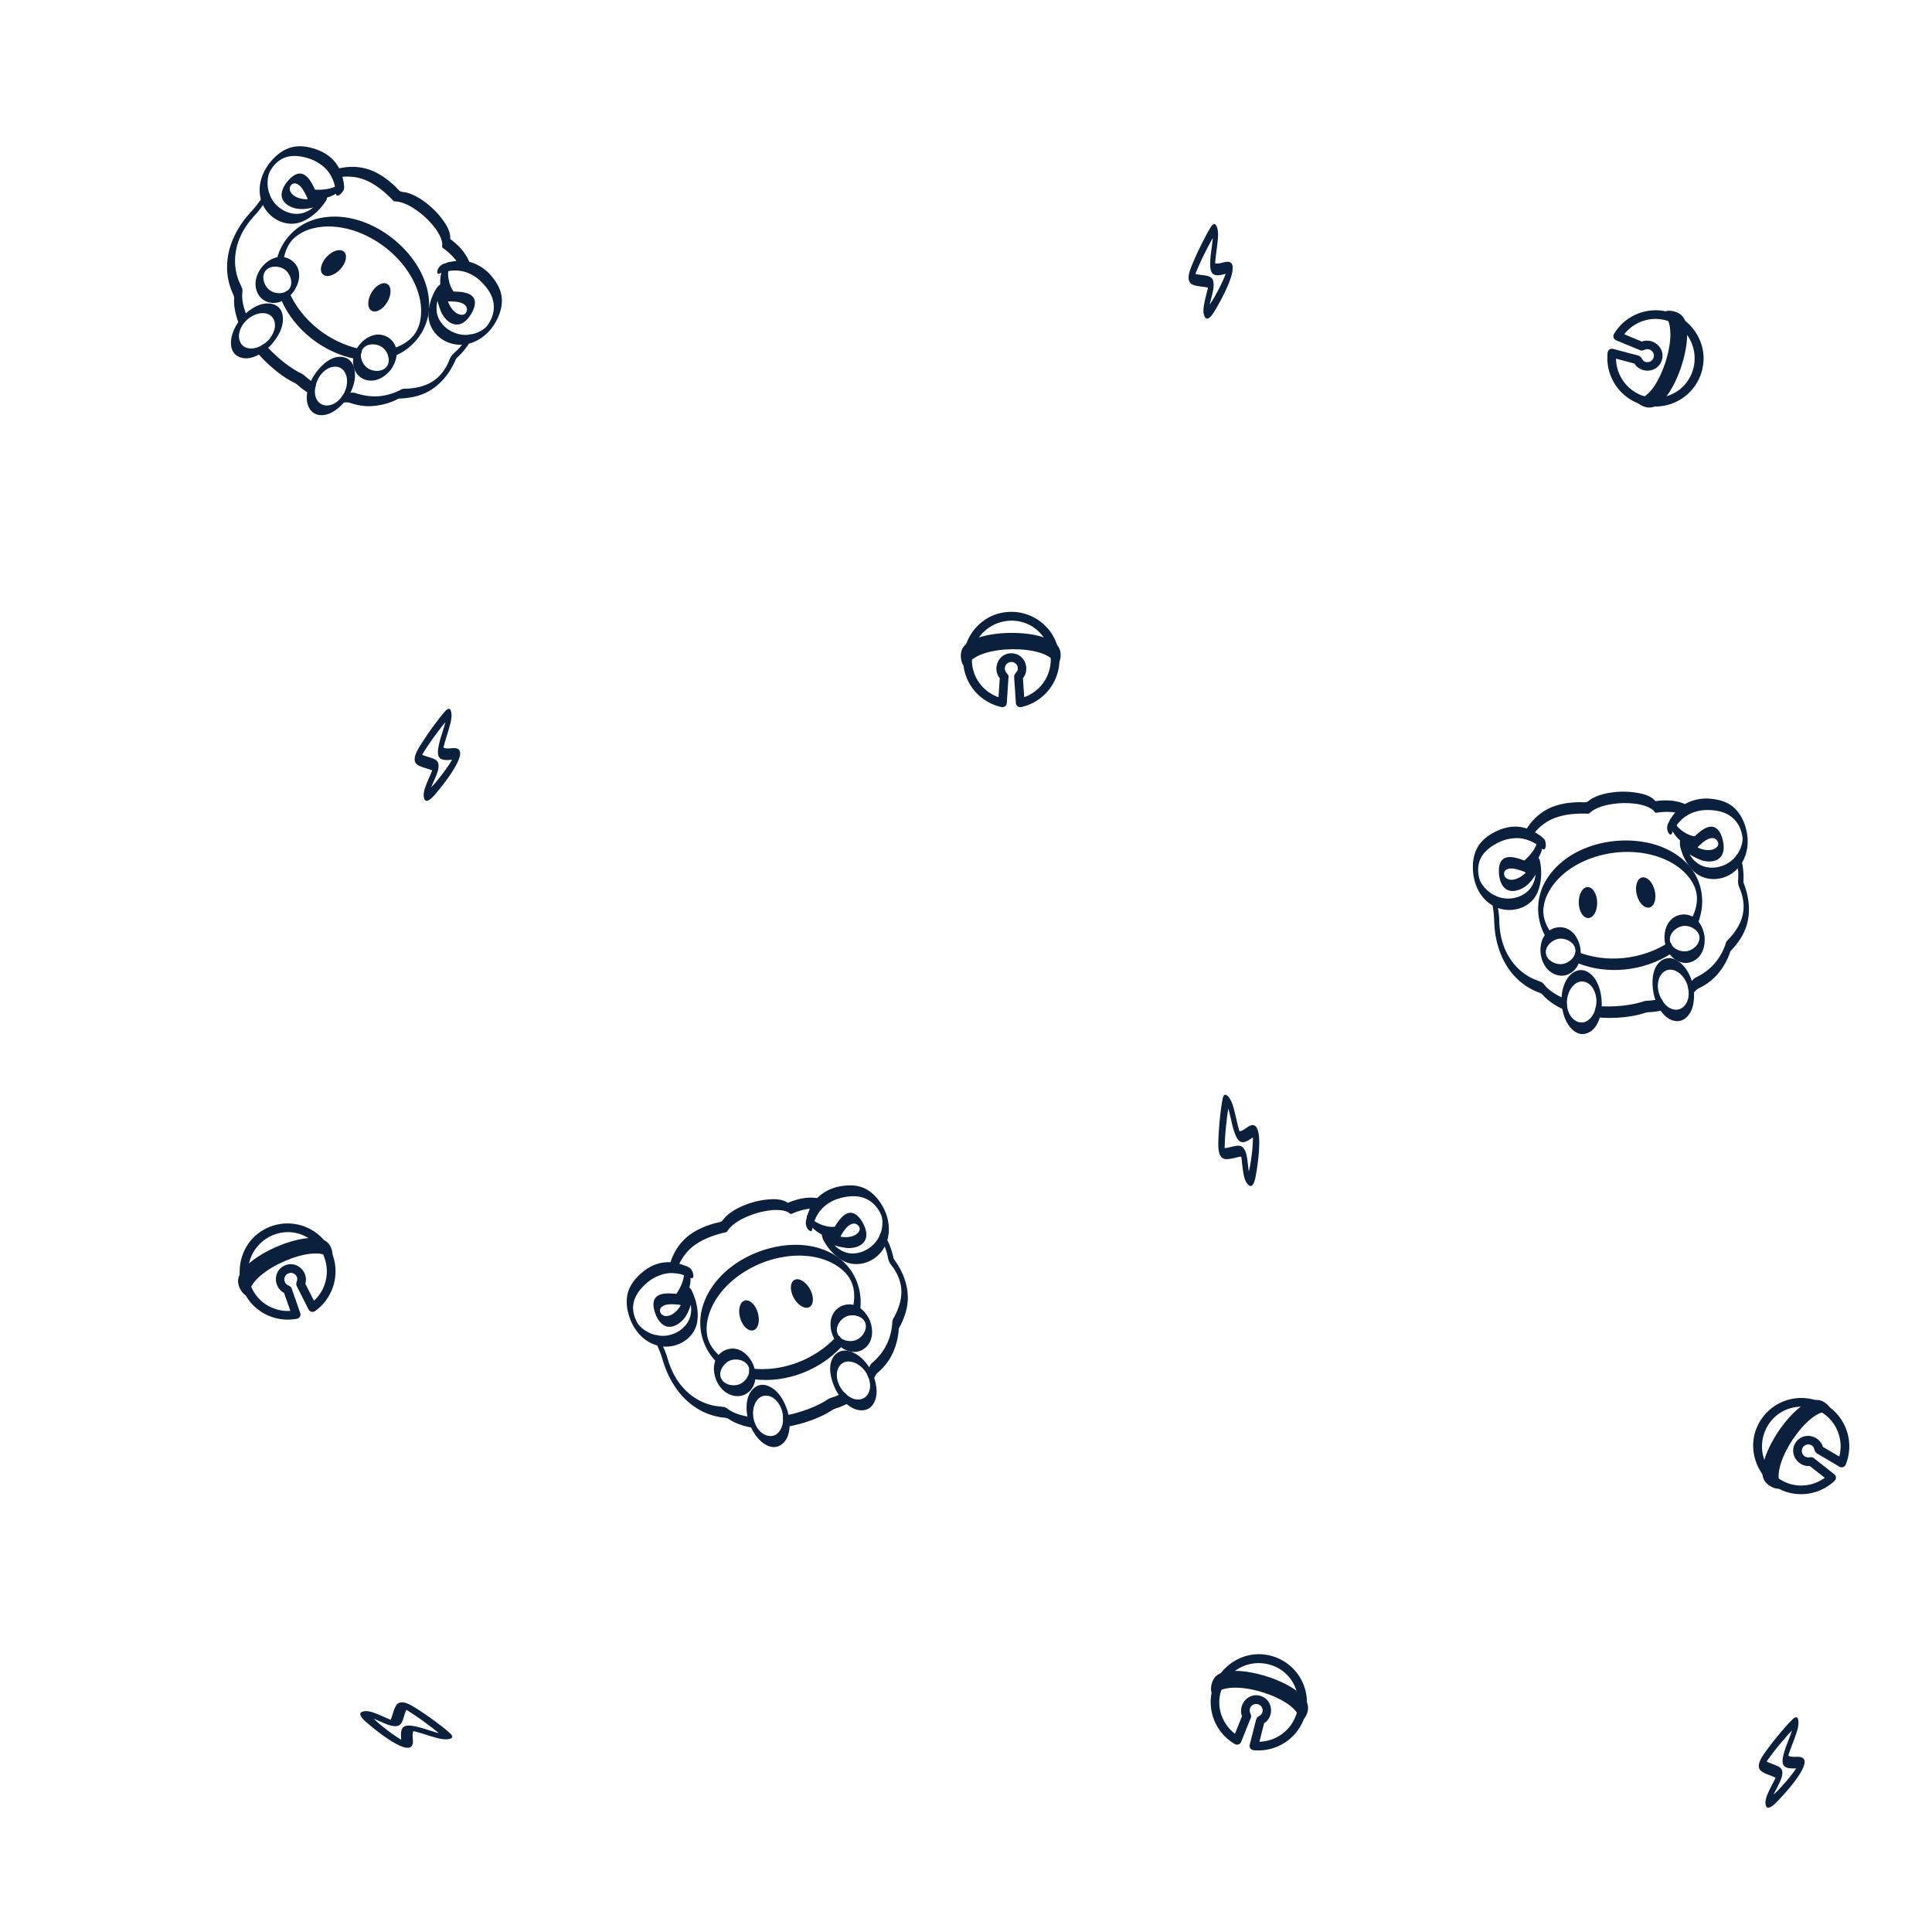 <svg xmlns="http://www.w3.org/2000/svg" viewBox="0 0 2000 2000"><defs><style>.cls-1{fill:#0b203d;}</style></defs><title>merry_dark_blue</title><g id="图层_2" data-name="图层 2"><path class="cls-1" d="M1619.29,1033.63a67.74,67.74,0,0,1-13-7.14,47.29,47.29,0,0,1-5.45-4.61c-1.58-1.55-3.08-4.21-5.08-5.11-3.69-1.66-7.51-2.79-11.1-4.72a58.25,58.25,0,0,1-9.82-6.58c-11.84-9.88-19.08-24-21.57-39.1a96.42,96.42,0,0,1-1.26-14.53c-.07-6-1.59-11.91-1.92-17.93-.11-2-.48-6.3-2.82-7.07s-2.73,3.22-2.66,4.59c.31,5.71,1.55,11.33,1.91,17,.33,5.23.36,10.42,1.05,15.63a95.48,95.48,0,0,0,7.59,27.28c7.27,15.81,19.55,28.58,35.76,35.25,2.53,1,4.59,1.48,6.43,3.57a47.27,47.27,0,0,0,6.1,5.76,69.86,69.86,0,0,0,16,9.37c3.44,1.47,3.29-10.18-.16-11.66Z"/><path class="cls-1" d="M1718.61,1034.15a85.83,85.83,0,0,1-8.84,1.46c-2.87.32-5.83.15-8.56,1.05a93.55,93.55,0,0,1-13.85,3.36,140.67,140.67,0,0,1-33.93,1.39c-3.18-.24-2.46,11.59,1.61,11.89a140.67,140.67,0,0,0,33.93-1.39,93.56,93.56,0,0,0,13.85-3.36c2.74-.91,5.69-.74,8.56-1.05a85.83,85.83,0,0,0,8.84-1.46c3.76-.82,1.88-12.65-1.61-11.89Z"/><path class="cls-1" d="M1797.45,892.27a44.75,44.75,0,0,1,2,15c-.09,3.74-.65,7.07.77,10.68,1,2.49,2,4.93,2.78,7.51,2.41,8.23,2.77,16.56.18,24.8-2.53,8.08-7.48,15.28-13.2,21.44a29,29,0,0,0-2.47,2.63,13.92,13.92,0,0,0-1.42,3.58,60.85,60.85,0,0,1-3.13,7.38,57,57,0,0,1-8,12.06,58.43,58.43,0,0,1-11.84,10.26,63.35,63.35,0,0,1-6.92,3.93,9.78,9.78,0,0,0-3.67,2.69c-1.14,1.31-2.33,2.55-3.56,3.77-1.81,1.8-1.43,5.33-.84,7.56.27,1,2,5.49,3.78,3.72,2.06-2,3.85-4.84,6.47-6.09a65.5,65.5,0,0,0,6.28-3.41,58.91,58.91,0,0,0,11.56-9.32,68.45,68.45,0,0,0,15.45-26.88l-.95,1.69c8.58-8.68,15.69-19,18.37-31.09,3.25-14.64.5-29.69-5.37-43.31l.81,6c.79-9.52.51-19.23-2.43-28.4-.46-1.45-1.64-5-3.78-3.72-1.92,1.16-1.36,5.94-.84,7.56Z"/><path class="cls-1" d="M1583.73,868.77c6-9.7,14.45-17.56,25.15-21.73,10.12-4,21.15-4.91,31.92-4.82,1.38,0,3.08.37,4.34-.24a14.48,14.48,0,0,0,1.92-1.62,31.38,31.38,0,0,1,5.07-3.12,51.75,51.75,0,0,1,12.32-4.06,85.81,85.81,0,0,1,27.27-1.27A51.91,51.91,0,0,1,1705,835c2.81,1.11,6.22,3.09,7.36,4.89.4.62,1.19,1.63,2.09,1.49,10.45-1.58,20.91-1.45,30.69,2.94,3.37,1.51,3.28-10.11-.16-11.66-10.16-4.56-21.28-4.82-32.14-3.17l2.09,1.49c-4-6.29-11.82-8.73-18.76-10a86.18,86.18,0,0,0-28.34-.52,65.46,65.46,0,0,0-13.83,3.45,48.67,48.67,0,0,0-5.6,2.52c-1.9,1-3.49,2.59-5.34,3.58s-5.67.34-7.91.39c-3.08.06-6.16.23-9.23.54a73.75,73.75,0,0,0-16.33,3.42c-12.83,4.38-22.8,13.08-29.86,24.55-1.39,2.26-.8,6,.16,8.26.65,1.56,2.45,3.95,3.87,1.65Z"/><path class="cls-1" d="M1729.37,987.38c3.67-.5,2.1-12.39-1.61-11.89s-2.1,12.39,1.61,11.89Z"/><path class="cls-1" d="M1605.53,965.29c-5.12-7.08-8.29-15.54-7.86-23.55a44.51,44.51,0,0,1,6.25-19.67c8.27-14.34,22.51-24.94,37.55-31.38a110.52,110.52,0,0,1,56.14-8c16.34,2,33.1,8.1,45.23,19.51,5.53,5.2,10.31,11.82,12.48,18.92,2.9,9.53.87,20.2-4,29.42-1.27,2.41-.85,5.83.16,8.26.59,1.42,2.58,4.1,3.87,1.65,9.87-18.77,9-42.22-3.32-59.68-10.57-14.92-27.42-24.07-45-28.07-37.59-8.56-85.37,3.74-106.42,38.25A57.57,57.57,0,0,0,1603,974.2c1.35,1.87,2.94,1.8,3.7-.5a10.86,10.86,0,0,0-1.14-8.41Z"/><path class="cls-1" d="M1727.1,975.79c-27.29,17.64-64.2,21.7-94.4,9.41-3.51-1.43-3.3,10.25.16,11.66,31.22,12.7,69,8.43,97.19-9.78,3-2,.44-13.46-2.94-11.28Z"/><path class="cls-1" d="M1652.65,1035.66c.07,7.82-2.63,16.81-9.65,21.14-6.43,4-13.69.4-17.39-5.48-4.35-6.92-4.57-15.91-1.73-23.45,2.41-6.41,8.32-13.12,15.89-11.62,8.61,1.71,12.62,11.58,12.88,19.41.07,2,.51,6.3,2.82,7.07s2.7-3.23,2.66-4.59c-.38-11.42-3.91-25.69-14.52-31.95-9.25-5.46-18.63,1.21-22.83,9.66-5.73,11.53-5.46,26.11-.9,38,3.31,8.62,11.5,19.19,22.09,16.06,12.7-3.76,16.27-20.34,16.16-31.75,0-1.95-.54-6.31-2.82-7.07S1652.64,1034.31,1652.65,1035.66Z"/><path class="cls-1" d="M1712.36,1030.81c2.71,10.25,9.24,23.32,20.66,25.89,10.63,2.39,17.6-6.91,19.62-16.27,2.69-12.5,0-27-7.42-37.51-5.47-7.72-15.43-14.77-24.76-8.87-11.46,7.25-10.82,25.42-8.1,36.76.36,1.49,1.7,5,3.78,3.72s1.24-5.87.84-7.56c-1.68-7-.85-15.79,5.09-20.67s13.77-1.95,18.59,3.14a27.55,27.55,0,0,1,7.21,22.68c-1.1,6.82-5.89,13.48-13.43,13.11-9.19-.45-15.35-10.33-17.45-18.26-.39-1.48-1.68-5-3.78-3.72S1711.92,1029.15,1712.36,1030.81Z"/><path class="cls-1" d="M1630.83,982.82c.87,7.59-6.51,14.18-13.51,15.13-6.85.92-16-3.44-17-11s6.66-14.2,13.51-15.13,15.86,3.46,17,11c.24,1.53,1.11,5.91,3.42,5.59s2-4.92,1.81-6.3c-1.46-9.35-6.73-19.11-16.54-21.67a19.2,19.2,0,0,0-21.86,10.06c-4.72,9.11-3.67,21.54,2.08,30,5,7.36,14.29,11.72,23,8.38,10.9-4.16,14.54-16,13.31-26.75-.17-1.53-1.15-5.9-3.42-5.59S1630.68,981.42,1630.83,982.82Z"/><path class="cls-1" d="M1759.24,969.6c.87,7.59-6.51,14.18-13.51,15.13-6.85.92-16-3.44-17-11s6.66-14.2,13.51-15.13,15.86,3.46,17,11c.24,1.53,1.11,5.91,3.42,5.59s2-4.92,1.81-6.3c-1.46-9.35-6.73-19.11-16.54-21.67a19.2,19.2,0,0,0-21.86,10.06c-4.72,9.11-3.67,21.54,2.08,30,5,7.36,14.29,11.72,23,8.38,10.9-4.16,14.54-16,13.31-26.75-.17-1.53-1.15-5.9-3.42-5.59S1759.09,968.21,1759.24,969.6Z"/><ellipse class="cls-1" cx="1644.82" cy="931.74" rx="9.54" ry="16.03" transform="matrix(1, -0.02, 0.02, 1, -19.6, 35.48)"/><ellipse class="cls-1" cx="1703.66" cy="923.8" rx="9.54" ry="16.03" transform="translate(-174.17 444.61) rotate(-14.15)"/><path class="cls-1" d="M1598.08,868.18c-7.42-6.58-16.09-11.33-26.08-12.29-8-.77-15.88,1.21-23.08,4.65-7.54,3.61-14.65,8.72-19,16-4.77,8-5.8,17.62-4.93,26.74,1.51,15.88,10.12,30.9,25.67,36.65,15.08,5.57,33.7-.22,40.58-15.27,4.71-10.31,5.08-22.68,2.86-33.69-.27-1.32-2.71-6.21-4.32-3a63.5,63.5,0,0,1-10.87,15.88c-4.3,4.36-12.31,8.86-18.52,5.93a6,6,0,0,1-3.34-5.92c0,1,.25-1.42.05-.54a3,3,0,0,1,.39-1.11,5.08,5.08,0,0,1,2.16-2.09c4.2-2.24,10.16-.46,14.34.92a66.49,66.49,0,0,1,11,4.71c2.21,1.21,2.67-3.48,2.66-4.59,0-2.25-.59-5.85-2.82-7.07a65.84,65.84,0,0,0-11.65-4.94c-5.31-1.68-13-3.58-17.66.57-2.87,2.54-3.68,6.66-3.85,10.31-.25,5.59.72,11.88,3.78,16.67,5,7.88,14.53,6.4,21.57,2.27,7.58-4.44,12.94-13.45,16.83-21.12l-4.32-3c-.65-3.22-.09-.34,0,.45.08.63.14,1.25.22,1.88.18,1.57,0-.8,0,.19,0,.54.06,1.07.08,1.61,0,1,0,1.94,0,2.91,0,.33-.06,1.77,0,.73,0,.68-.09,1.36-.15,2a31.35,31.35,0,0,1-1.36,7.08c-4.05,13.26-18,19.92-31.27,18.23a32.61,32.61,0,0,1-18.28-9.07,31.91,31.91,0,0,1-5.36-6.76,18.52,18.52,0,0,1-2.55-7c-1.23-6-.93-12.74,1.94-18.54,3.37-6.83,9.41-11.52,15.95-15.15a44,44,0,0,1,22.17-5.79c9.79.23,18.68,4.78,25.9,11.18,2,1.75,3.08-.9,3.29-2.62.3-2.36-.09-6.28-2-8Z"/><path class="cls-1" d="M1730.63,862.94c3.64-7.78,8.8-14.6,16.24-19.07a40.21,40.21,0,0,1,19.93-5.31c6.79-.13,14,.86,20.22,3.74a29.13,29.13,0,0,1,14.87,16.54,37.13,37.13,0,0,1,1.33,4.54c.17.71.25,1.15.37,1.82.09.5.16,1,.23,1.51,0,.16.15,1.56.09.74a12.48,12.48,0,0,0,0,1.35,3.88,3.88,0,0,1-.06,1.07,25.25,25.25,0,0,1-.61,3.73,32.81,32.81,0,0,1-9.62,16.35c-10.15,9.26-27.4,11.73-38.21,2.22a32.38,32.38,0,0,1-5.84-6.84,36.92,36.92,0,0,1-3.46-6.59c-.45-1.08-.86-2.17-1.26-3.26s-.18-.54-.09-.26c-.12-.42-.26-.84-.38-1.26-.22-.76-.43-1.53-.6-2.31l-2.23,7.75A88.38,88.38,0,0,0,1760,890c6.85,2.74,17.14,3,21.87-3.76,3.27-4.67,2.8-11.24,1.55-16.49-1-4.28-2.82-9.2-6.38-12-5.47-4.38-12.33-.59-17.06,3.06a65.38,65.38,0,0,0-11.34,11.51c-2.08,2.66.92,13.89,4,9.91-.17.22-.53.63.1-.11s1-1.21,1.54-1.8a73.11,73.11,0,0,1,5.14-5.28c3.54-3.27,8.47-7.66,13.65-7.43,4.33.19,7.4,5.74,4.58,8.9-4.49,5-13.34,3.82-18.79,1.48a93,93,0,0,1-17.46-10.25c-3-2.15-2.38,7-2.23,7.75a54.82,54.82,0,0,0,12.36,24.69c10.95,12.14,29.3,12.79,42.31,3.3,13.25-9.66,17.56-27,14.34-42.42-1.85-8.86-5.68-17.76-12.26-24.15-6.36-6.17-14.53-8.81-23.16-9.84a46.15,46.15,0,0,0-25,3.52c-9.76,4.51-16.69,12.85-21.18,22.46a10.69,10.69,0,0,0,.16,8.26c.55,1.31,2.68,4.19,3.87,1.65Z"/><path class="cls-1" d="M1591.89,868.35c-.72,9.09-7.93,17.3-14.5,23.06-2.81,2.46.19,13.69,2.94,11.28,8.38-7.35,16-17.5,16.89-28.95.19-2.43,0-6.29-2-8s-3.15.79-3.29,2.62Z"/><path class="cls-1" d="M1729,854.7c3.77,11.75,14.69,21.83,27.32,23,3.14.28,2.48-11.53-1.61-11.89-4.28-.38-8.5-2.46-12-4.78s-7.71-5.94-9.05-10.12c-.46-1.45-1.64-5-3.78-3.72-1.92,1.16-1.36,5.94-.84,7.56Z"/><path class="cls-1" d="M255.63,327.17a67.74,67.74,0,0,1-4.31-14.23,47.29,47.29,0,0,1-.66-7.11c0-2.22.75-5.16,0-7.21-1.47-3.77-3.41-7.25-4.63-11.14a58.25,58.25,0,0,1-2.41-11.57c-1.54-15.35,3.17-30.48,12-43a96.42,96.42,0,0,1,9.27-11.25C269,217.29,272,212,276,207.48c1.3-1.48,4.06-4.83,2.94-7s-4.21.39-5.11,1.42c-3.78,4.29-6.83,9.17-10.54,13.47-3.42,4-7,7.69-10.19,11.9A95.48,95.48,0,0,0,239.43,252c-5.87,16.38-6,34.1.85,50.21,1.08,2.52,2.24,4.27,2.09,7.05a47.27,47.27,0,0,0,.32,8.38,69.86,69.86,0,0,0,4.89,17.92c1.43,3.46,9.48-5,8-8.43Z"/><path class="cls-1" d="M326.18,397.07a85.83,85.83,0,0,1-7.34-5.15c-2.27-1.78-4.26-4-6.85-5.24a93.55,93.55,0,0,1-12.24-7.29,140.67,140.67,0,0,1-25.2-22.76c-2.11-2.4-9.87,6.55-7.18,9.62A140.67,140.67,0,0,0,292.57,389a93.56,93.56,0,0,0,12.24,7.29c2.59,1.27,4.58,3.46,6.85,5.24a85.83,85.83,0,0,0,7.34,5.15c3.26,2.05,10.19-7.72,7.18-9.62Z"/><path class="cls-1" d="M481.81,351A44.75,44.75,0,0,1,472.73,363c-2.68,2.6-5.41,4.59-6.93,8.16-1,2.46-2,4.94-3.27,7.31-4,7.56-9.62,13.76-17.23,17.84s-16,5.68-24.44,6.06a29,29,0,0,0-3.61.14,13.92,13.92,0,0,0-3.52,1.57,60.85,60.85,0,0,1-7.4,3.08,57,57,0,0,1-14.16,3,58.43,58.43,0,0,1-15.64-1,63.35,63.35,0,0,1-7.69-2,9.78,9.78,0,0,0-4.51-.65c-1.73.14-3.45.19-5.18.2-2.55,0-4.75,2.8-5.89,4.81-.52.92-2.42,5.32.1,5.3,2.91,0,6.14-.76,8.89.18a65.5,65.5,0,0,0,6.87,2,58.91,58.91,0,0,0,14.78,1.44,68.45,68.45,0,0,0,29.85-8.38l-1.86.54c12.2-.19,24.52-2.6,34.88-9.34,12.58-8.18,21.15-20.85,26.49-34.68l-3.62,4.85c7.24-6.25,13.83-13.38,18.15-22,.68-1.36,2.34-4.73-.1-5.3-2.18-.52-5.13,3.29-5.89,4.81Z"/><path class="cls-1" d="M345.65,184.56c11.06-2.75,22.61-2.42,33.17,2.09,10,4.26,18.53,11.3,26.17,18.9,1,1,1.94,2.42,3.27,2.87a14.48,14.48,0,0,0,2.51.18,31.38,31.38,0,0,1,5.8,1.32,51.75,51.75,0,0,1,11.64,5.73,85.81,85.81,0,0,1,20.37,18.18,51.91,51.91,0,0,1,7.3,11.48c1.23,2.76,2.28,6.56,1.84,8.64-.15.72-.29,2,.44,2.52,8.57,6.18,15.95,13.6,19.86,23.58,1.35,3.44,9.42-4.93,8-8.43-4.06-10.37-11.82-18.34-20.73-24.77l.44,2.52c1.54-7.29-2.33-14.51-6.36-20.31a86.18,86.18,0,0,0-19.88-20.21,65.46,65.46,0,0,0-12.29-7.22,48.67,48.67,0,0,0-5.76-2.12c-2.06-.61-4.3-.59-6.32-1.18s-4.29-3.72-5.92-5.26c-2.24-2.11-4.56-4.15-7-6.07a73.75,73.75,0,0,0-14.06-9c-12.23-5.85-25.43-6.62-38.51-3.37-2.58.64-4.74,3.69-5.67,6-.63,1.57-1,4.54,1.61,3.89Z"/><path class="cls-1" d="M366.61,371.22c3,2.21,10.17-7.38,7.18-9.62s-10.17,7.38-7.18,9.62Z"/><path class="cls-1" d="M293.64,268.74c1.3-8.64,5-16.89,10.88-22.32a44.51,44.51,0,0,1,18.24-9.67c15.94-4.45,33.54-2,48.78,3.88a110.52,110.52,0,0,1,45.72,33.56c10.29,12.84,18,29,18.64,45.6.31,7.58-.91,15.66-4.33,22.24-4.6,8.83-13.52,15-23.44,18.22-2.59.83-4.69,3.57-5.67,6-.57,1.42-1,4.73,1.61,3.89,20.19-6.49,36-23.82,39.41-44.95,2.9-18-2.73-36.38-12.48-51.54-20.85-32.43-63.57-57.1-102.77-47.19a57.57,57.57,0,0,0-42.65,46.82c-.34,2.28.84,3.35,3,2.23a10.86,10.86,0,0,0,5.08-6.8Z"/><path class="cls-1" d="M373.1,361.35c-31.84-6.51-61-29.45-74-59.38-1.5-3.47-9.53,5-8,8.43,13.4,30.93,43.37,54.33,76.24,61.05,3.52.72,9.74-9.31,5.8-10.11Z"/><path class="cls-1" d="M278,352c-5.42,5.63-13.65,10.16-21.69,8.34-7.37-1.67-10.06-9.3-8.58-16.08,1.74-8,7.88-14.56,15.18-18,6.21-2.89,15.13-3.54,19.48,2.83,5,7.25.91,17.1-4.39,22.88-1.32,1.44-4,4.86-2.94,7s4.19-.41,5.11-1.42c7.73-8.43,15.19-21.08,12-33-2.78-10.37-14.15-12.18-23.07-9.08C257,319.74,247,330.34,241.9,342c-3.67,8.48-5.22,21.75,4.53,26.93,11.7,6.21,25.86-3.13,33.77-11.35,1.35-1.4,4-4.89,2.94-7S279,351,278,352Z"/><path class="cls-1" d="M324.05,390.32c-5.23,9.22-9.73,23.12-3.37,33,5.92,9.15,17.41,7.39,25.4,2.11,10.67-7,18.92-19.3,21-32,1.5-9.34-.68-21.35-11.47-23.67-13.25-2.85-25.52,10.58-31.52,20.58-.79,1.32-2.27,4.74.1,5.3s5-3.32,5.89-4.81c3.71-6.18,10.45-11.87,18.1-11.2s11.2,8.25,11.08,15.26a27.55,27.55,0,0,1-10.73,21.24c-5.56,4.1-13.64,5.5-18.77,0-6.25-6.75-3.73-18.13.32-25.26.76-1.33,2.29-4.74-.1-5.3S324.9,388.82,324.05,390.32Z"/><path class="cls-1" d="M299.44,299c-4.69,6-14.58,5.57-20.24,1.34s-9-13.67-4.46-19.78,14.7-5.48,20.24-1.34,8.9,13.57,4.46,19.78c-.9,1.26-3.34,5-1.47,6.39s4.89-2.09,5.7-3.23c5.5-7.7,8.57-18.36,3.36-27.05A19.2,19.2,0,0,0,284.38,267c-9.75,3.2-17.7,12.81-19.49,22.86-1.56,8.77,2,18.37,10.56,22.1,10.7,4.66,21.59-1.25,28.23-9.78.95-1.22,3.31-5,1.47-6.39S300.31,297.87,299.44,299Z"/><path class="cls-1" d="M400.39,379.43c-4.69,6-14.58,5.57-20.24,1.34s-9-13.67-4.46-19.78,14.7-5.48,20.24-1.34,8.9,13.57,4.46,19.78c-.9,1.26-3.34,5-1.47,6.39s4.89-2.09,5.7-3.23c5.5-7.7,8.57-18.36,3.36-27.05a19.2,19.2,0,0,0-22.65-8.12c-9.75,3.2-17.7,12.81-19.49,22.86-1.56,8.77,2,18.37,10.56,22.1,10.7,4.66,21.59-1.25,28.23-9.78.95-1.22,3.31-5,1.47-6.39S401.25,378.33,400.39,379.43Z"/><ellipse class="cls-1" cx="345.19" cy="272.29" rx="16.03" ry="9.54" transform="translate(-89.61 337.48) rotate(-46.79)"/><ellipse class="cls-1" cx="392.76" cy="307.81" rx="16.03" ry="9.54" transform="translate(-71.1 491.77) rotate(-59.72)"/><path class="cls-1" d="M356.32,194.18c-.69-9.89-3.55-19.36-10-27-5.18-6.16-12.19-10.26-19.74-12.84-7.91-2.7-16.56-4-24.76-1.87-9,2.38-16.47,8.52-22.24,15.64-10,12.4-14.41,29.15-7.33,44.14,6.87,14.53,24.22,23.43,39.67,17.5,10.58-4.06,19.5-12.64,25.63-22.05.73-1.13,2.41-6.33-1-5.19a63.5,63.5,0,0,1-18.88,3.73c-6.12.1-15-2.29-17.38-8.73a6,6,0,0,1,1.76-6.56c-.71.69,1.17-.84.41-.35a3,3,0,0,1,1.06-.52,5.08,5.08,0,0,1,3,0c4.57,1.35,7.58,6.78,9.59,10.7a66.49,66.49,0,0,1,4.52,11c.73,2.41,4.34-.62,5.11-1.42,1.56-1.62,3.68-4.59,2.94-7a65.84,65.84,0,0,0-4.86-11.68c-2.62-4.91-6.75-11.63-13-12-3.83-.2-7.29,2.18-10,4.67-4.09,3.81-7.8,9-9,14.54-1.92,9.14,5.89,14.75,13.81,16.73,8.52,2.13,18.66-.55,26.8-3.29l-1-5.19c1.79-2.76.17-.31-.31.33s-.78,1-1.16,1.49c-1,1.25.56-.57-.12.15-.37.39-.71.81-1.07,1.21-.65.72-1.33,1.41-2,2.1-.24.24-1.28,1.22-.51.52q-.75.69-1.53,1.35a31.35,31.35,0,0,1-5.93,4.1c-12.18,6.63-26.77,1.65-35.09-8.88a32.61,32.61,0,0,1-6.7-19.28,31.91,31.91,0,0,1,.91-8.57,18.52,18.52,0,0,1,3.07-6.78c3.29-5.11,8.26-9.75,14.36-11.89,7.19-2.52,14.78-1.64,22,.35a44,44,0,0,1,19.88,11.38c6.83,7,10,16.49,10.66,26.12.18,2.62,2.83,1.51,4.18.44,1.86-1.48,4.33-4.55,4.15-7.14Z"/><path class="cls-1" d="M454.63,283.24c8-3,16.51-4.26,25-2.25a40.21,40.21,0,0,1,18,10.16c4.94,4.65,9.42,10.44,11.82,16.83a29.13,29.13,0,0,1-1,22.22,37.13,37.13,0,0,1-2.23,4.17c-.38.63-.63,1-1,1.56s-.59.83-.89,1.24c-.09.13-1,1.22-.45.59s-.78.81-.94,1c-.59.59.1,0-.79.72a25.25,25.25,0,0,1-3,2.24,32.81,32.81,0,0,1-18.31,4.94c-13.74-.49-27.78-10.81-28.83-25.17a32.38,32.38,0,0,1,.62-9,36.92,36.92,0,0,1,2.14-7.13c.43-1.08.9-2.15,1.39-3.21s.25-.51.12-.25c.21-.39.4-.78.61-1.17.38-.7.76-1.4,1.19-2.07l-7,4a88.38,88.38,0,0,0,5.69,20.48c3,6.75,10.15,14.13,18.25,12.62,5.6-1,9.87-6.06,12.66-10.69,2.27-3.77,4.43-8.54,3.88-13.06-.84-7-8.39-9.06-14.32-9.76a65.38,65.38,0,0,0-16.16.28c-3.35.44-9.07,10.56-4.06,9.9-.28,0-.82.08.15,0,.79-.07,1.57-.15,2.36-.21a73.11,73.11,0,0,1,7.37-.17c4.81.14,11.41.46,14.95,4.25,3,3.17,1.27,9.28-3,9.56-6.74.46-12.2-6.61-14.45-12.1A93,93,0,0,1,459,294.2c-.62-3.62-6.62,3.35-7,4a54.82,54.82,0,0,0-8.46,26.28c-.68,16.33,12,29.64,27.9,32,16.23,2.38,31.43-7,39.94-20.25,4.88-7.62,8.38-16.66,8.15-25.82-.22-8.86-4.21-16.46-9.65-23.24a46.15,46.15,0,0,0-20.29-15c-10.13-3.61-20.91-2.51-30.85,1.2a10.69,10.69,0,0,0-5.67,6c-.53,1.32-1,4.87,1.61,3.89Z"/><path class="cls-1" d="M351.78,190c-6.88,6-17.78,6.8-26.5,6.32-3.73-.21-9.45,9.91-5.8,10.11,11.13.62,23.66-1.31,32.33-8.85,1.84-1.6,4.42-4.48,4.15-7.14s-2.8-1.64-4.18-.44Z"/><path class="cls-1" d="M459.25,276.24c-5.53,11-4.79,25.87,3.44,35.52,2,2.4,9.84-6.5,7.18-9.62-2.79-3.27-4.35-7.7-5.25-11.85s-1.35-9.64.62-13.57c.68-1.36,2.34-4.73-.1-5.3-2.18-.51-5.13,3.29-5.89,4.81Z"/><path class="cls-1" d="M776.74,1466.83a67.74,67.74,0,0,1-14.44-3.56,47.29,47.29,0,0,1-6.45-3.06c-1.93-1.09-4.06-3.28-6.22-3.64-4-.66-8-.77-11.94-1.71a58.25,58.25,0,0,1-11.18-3.84c-14-6.51-24.59-18.28-30.88-32.26a96.42,96.42,0,0,1-4.94-13.72c-1.61-5.79-4.59-11.11-6.45-16.84-.61-1.87-2.08-6-4.53-6.11s-1.81,3.82-1.39,5.12c1.76,5.44,4.4,10.55,6.2,15.94,1.66,5,3,10,5,14.83a95.48,95.48,0,0,0,14.34,24.42c11.08,13.41,26.23,22.6,43.61,24.9,2.71.36,4.81.26,7.13,1.8a47.27,47.27,0,0,0,7.37,4,69.86,69.86,0,0,0,17.91,4.95c3.7.54.57-10.68-3.14-11.22Z"/><path class="cls-1" d="M872.87,1441.85a85.83,85.83,0,0,1-8.17,3.68c-2.69,1-5.6,1.64-8,3.22a93.55,93.55,0,0,1-12.52,6.8,140.67,140.67,0,0,1-32.44,10c-3.14.59.59,11.83,4.6,11.08a140.67,140.67,0,0,0,32.44-10,93.56,93.56,0,0,0,12.52-6.8c2.41-1.58,5.31-2.18,8-3.22a85.83,85.83,0,0,0,8.17-3.68c3.43-1.76-1.43-12.71-4.6-11.08Z"/><path class="cls-1" d="M912.68,1284.5a44.75,44.75,0,0,1,5.75,14c.87,3.64,1.18,7,3.48,10.12,1.58,2.16,3.23,4.25,4.61,6.54,4.44,7.34,6.92,15.3,6.54,23.92-.38,8.46-3.31,16.69-7.26,24.11a29,29,0,0,0-1.72,3.17,13.92,13.92,0,0,0-.45,3.83,60.85,60.85,0,0,1-1.13,7.93,57,57,0,0,1-4.64,13.71,58.43,58.43,0,0,1-8.81,13,63.35,63.35,0,0,1-5.68,5.58,9.78,9.78,0,0,0-2.86,3.54c-.76,1.55-1.6,3.06-2.48,4.56-1.29,2.2,0,5.51,1.13,7.52.52.92,3.34,4.79,4.61,2.62,1.47-2.51,2.48-5.67,4.69-7.55a65.5,65.5,0,0,0,5.19-4.91,58.91,58.91,0,0,0,8.78-12,68.45,68.45,0,0,0,8-29.95l-.48,1.87c6.06-10.59,10.28-22.41,9.78-34.76-.61-15-7.13-28.83-16.3-40.48l2.32,5.59c-1.68-9.41-4.44-18.72-9.64-26.83-.82-1.28-2.87-4.42-4.61-2.62-1.56,1.61.21,6.09,1.13,7.52Z"/><path class="cls-1" d="M700.08,1316.62c3.28-10.91,9.46-20.68,18.73-27.46,8.77-6.41,19.18-10.17,29.61-12.85,1.33-.34,3.07-.43,4.14-1.34a14.48,14.48,0,0,0,1.44-2.06,31.38,31.38,0,0,1,4.1-4.32A51.75,51.75,0,0,1,769,1261.5a85.81,85.81,0,0,1,26-8.23,51.91,51.91,0,0,1,13.59-.42c3,.35,6.81,1.39,8.37,2.83.54.5,1.56,1.27,2.4.91,9.69-4.21,19.84-6.77,30.42-5,3.64.6.57-10.62-3.14-11.22-11-1.8-21.8.8-31.88,5.18l2.4.91c-5.48-5-13.67-5.41-20.71-4.9a86.18,86.18,0,0,0-27.53,6.77,65.46,65.46,0,0,0-12.48,6.89,48.67,48.67,0,0,0-4.76,3.88c-1.57,1.46-2.71,3.4-4.24,4.83s-5.39,1.79-7.54,2.4c-3,.85-5.9,1.8-8.78,2.89a73.75,73.75,0,0,0-14.91,7.5c-11.27,7.53-18.68,18.49-22.56,31.39-.77,2.54.76,6,2.27,7.94,1,1.34,3.38,3.19,4.16.6Z"/><path class="cls-1" d="M871.28,1393.89c3.42-1.42-1.15-12.52-4.6-11.08s1.15,12.52,4.6,11.08Z"/><path class="cls-1" d="M745.91,1404.31c-6.77-5.53-12-12.89-13.64-20.74a44.51,44.51,0,0,1,1-20.62c4.32-16,15.36-29.88,28.24-40a110.52,110.52,0,0,1,52.2-22.18c16.29-2.3,34.07-.67,48.72,7.25,6.68,3.61,13,8.78,16.91,15.08,5.25,8.46,6,19.3,3.7,29.46-.61,2.65.68,5.85,2.27,7.94.93,1.22,3.55,3.3,4.16.6,4.72-20.68-2.09-43.13-18.53-56.83-14-11.71-32.68-16.22-50.69-15.58-38.53,1.38-81.55,25.52-93,64.27a57.57,57.57,0,0,0,18.49,60.58c1.79,1.46,3.31,1,3.45-1.43a10.86,10.86,0,0,0-3.26-7.84Z"/><path class="cls-1" d="M866.11,1383.27c-21.86,24.05-56.48,37.44-88.83,33.31-3.76-.48-.56,10.75,3.14,11.22,33.44,4.27,68.85-9.55,91.42-34.39,2.42-2.66-3-13.13-5.74-10.15Z"/><path class="cls-1" d="M809.51,1460.24c2.08,7.54,1.77,16.92-3.9,22.91-5.2,5.48-13.13,3.9-18.21-.83-6-5.57-8.5-14.21-7.69-22.22.68-6.81,4.68-14.82,12.38-15.31,8.76-.56,15.17,7.95,17.43,15.46.57,1.87,2.11,6,4.53,6.11s1.78-3.81,1.39-5.12c-3.3-10.94-10.37-23.82-22.23-27.15-10.34-2.9-17.7,6-19.59,15.2-2.58,12.61,1.43,26.64,8.87,36.93,5.41,7.49,16,15.59,25.47,9.85,11.32-6.89,10.51-23.84,7.48-34.83-.52-1.88-2.14-6-4.53-6.11S809.15,1458.93,809.51,1460.24Z"/><path class="cls-1" d="M866,1440.23c5.25,9.21,14.91,20.17,26.62,19.72,10.89-.42,15.24-11.19,14.79-20.76-.61-12.77-6.94-26.12-16.8-34.35-7.26-6.06-18.7-10.32-26.21-2.22-9.21,9.94-3.93,27.34,1.61,37.61.73,1.35,2.92,4.37,4.61,2.62s-.31-6-1.13-7.52c-3.42-6.35-4.88-15-.39-21.28s12.81-5.42,18.77-1.73a27.55,27.55,0,0,1,12.78,20.07c.68,6.87-2.23,14.54-9.61,16.12-9,1.93-17.49-6-21.56-13.17-.76-1.33-2.91-4.39-4.61-2.62S865.12,1438.74,866,1440.23Z"/><path class="cls-1" d="M774.87,1414.76c2.78,7.11-2.65,15.38-9.18,18.09s-16.37.78-19.29-6.26,2.79-15.44,9.18-18.09,16.22-.73,19.29,6.26c.62,1.41,2.58,5.42,4.74,4.53s.7-5.27.14-6.55c-3.81-8.66-11.41-16.74-21.55-16.7a19.2,19.2,0,0,0-18.55,15.33c-2.22,10,2,21.76,9.7,28.43,6.75,5.82,16.82,7.66,24.39,2.2,9.46-6.82,9.94-19.2,6-29.27-.56-1.44-2.62-5.41-4.74-4.53S774.36,1413.46,774.87,1414.76Z"/><path class="cls-1" d="M895.59,1369c2.78,7.11-2.65,15.38-9.18,18.09s-16.37.78-19.29-6.26,2.79-15.44,9.18-18.09,16.22-.73,19.29,6.26c.62,1.41,2.58,5.42,4.74,4.53s.7-5.27.14-6.55c-3.81-8.66-11.41-16.74-21.55-16.7a19.2,19.2,0,0,0-18.55,15.33c-2.22,10,2,21.76,9.7,28.43,6.75,5.82,16.82,7.66,24.39,2.2,9.46-6.82,9.94-19.2,6-29.27-.56-1.44-2.62-5.41-4.74-4.53S895.08,1367.73,895.59,1369Z"/><ellipse class="cls-1" cx="775.28" cy="1361.81" rx="9.54" ry="16.03" transform="translate(-347.16 268.33) rotate(-16.1)"/><ellipse class="cls-1" cx="830.11" cy="1339.03" rx="9.54" ry="16.03" transform="translate(-545.37 570.82) rotate(-29.02)"/><path class="cls-1" d="M713.8,1312.36c-8.86-4.46-18.46-6.83-28.36-5.19-7.94,1.31-15,5.24-21.12,10.42-6.36,5.42-11.92,12.18-14.25,20.34-2.55,9-1.08,18.52,2.1,27.11,5.54,15,17.71,27.27,34.21,28.83,16,1.52,32.51-8.86,35.3-25.17,1.91-11.17-.91-23.22-5.88-33.29-.6-1.21-4.21-5.31-5-1.82a63.5,63.5,0,0,1-6.43,18.14c-3,5.32-9.62,11.72-16.38,10.49a6,6,0,0,1-4.74-4.87c.23,1-.12-1.43-.09-.53a3,3,0,0,1,.1-1.17,5.08,5.08,0,0,1,1.55-2.57c3.49-3.24,9.7-3.05,14.1-2.79a66.49,66.49,0,0,1,11.79,1.74c2.44.6,1.69-4,1.39-5.12-.6-2.17-2.07-5.5-4.53-6.11a65.84,65.84,0,0,0-12.53-1.78c-5.56-.26-13.45-.14-16.92,5.09-2.12,3.19-1.85,7.39-1.07,11,1.19,5.46,3.75,11.3,7.93,15.14,6.88,6.32,15.69,2.46,21.43-3.34,6.18-6.24,9.05-16.32,10.85-24.73l-5-1.82c-1.45-2.95-.18-.31.13.43.24.58.46,1.18.69,1.76.58,1.47-.21-.77.07.18.15.52.34,1,.49,1.54.28.93.54,1.86.78,2.8.08.32.4,1.72.18.71.14.67.26,1.34.37,2a31.35,31.35,0,0,1,.5,7.19c-.52,13.85-12.24,23.86-25.55,25.64a32.61,32.61,0,0,1-20-4.08,31.91,31.91,0,0,1-6.91-5.16,18.52,18.52,0,0,1-4.26-6.1c-2.72-5.44-4.17-12.08-2.89-18.42,1.51-7.47,6.14-13.55,11.53-18.73a44,44,0,0,1,19.94-11.28c9.53-2.29,19.28-.17,27.9,4.16,2.35,1.18,2.74-1.66,2.51-3.37-.32-2.36-1.7-6-4-7.22Z"/><path class="cls-1" d="M840.57,1273.29c1.52-8.45,4.76-16.37,10.81-22.6a40.21,40.21,0,0,1,17.9-10.25c6.52-1.87,13.79-2.77,20.51-1.57A29.13,29.13,0,0,1,908.4,1251a37.13,37.13,0,0,1,2.45,4c.35.65.54,1,.82,1.67.21.46.41.93.61,1.4.06.15.54,1.47.28.69a12.48,12.48,0,0,0,.35,1.3,3.88,3.88,0,0,1,.21,1.05,25.25,25.25,0,0,1,.37,3.76,32.81,32.81,0,0,1-5.1,18.27c-7.44,11.56-23.48,18.37-36.36,11.94a32.38,32.38,0,0,1-7.4-5.12,36.92,36.92,0,0,1-5-5.48c-.71-.92-1.39-1.87-2.05-2.83s-.31-.48-.16-.23c-.23-.38-.47-.74-.69-1.12-.41-.68-.81-1.37-1.17-2.08l-.17,8.06a88.38,88.38,0,0,0,20.52,5.56c7.32.9,17.33-1.51,20.17-9.25,2-5.35-.18-11.58-2.73-16.34-2.08-3.88-5.09-8.17-9.25-10-6.41-2.83-12.07,2.59-15.71,7.33a65.38,65.38,0,0,0-8,14c-1.33,3.11,4.45,13.19,6.44,8.55-.11.26-.35.74.07-.13.34-.71.67-1.43,1-2.13a73.11,73.11,0,0,1,3.61-6.42c2.58-4.07,6.22-9.58,11.29-10.68,4.23-.92,8.62,3.64,6.71,7.43-3,6-11.91,7.11-17.78,6.25a93,93,0,0,1-19.5-5.42c-3.43-1.31-.5,7.41-.17,8.06a54.82,54.82,0,0,0,18.28,20.69c13.69,8.93,31.6,4.84,41.74-7.66,10.33-12.74,10.05-30.58,3-44.68-4.06-8.09-10-15.71-18-20.19-7.73-4.34-16.3-4.79-24.91-3.57a46.15,46.15,0,0,0-23.23,9.81c-8.28,6.87-12.83,16.7-14.71,27.14a10.69,10.69,0,0,0,2.27,7.94c.86,1.13,3.66,3.37,4.16.6Z"/><path class="cls-1" d="M707.86,1314.11c1.63,9-3.23,18.76-8.1,26-2.08,3.1,3.7,13.18,5.74,10.15,6.21-9.26,11-21,8.9-32.31-.44-2.39-1.6-6.09-4-7.22s-2.84,1.57-2.51,3.37Z"/><path class="cls-1" d="M836.9,1265.74c6.66,10.39,19.8,17.33,32.3,15.18,3.11-.53-.56-11.78-4.6-11.08-4.24.73-8.84-.19-12.87-1.53s-9-3.76-11.35-7.46c-.82-1.28-2.87-4.43-4.61-2.62-1.56,1.61.21,6.09,1.13,7.52Z"/><path class="cls-1" d="M462.28,745.21a3.37,3.37,0,0,1-.38-1.23c.24,1.05,0-1.4,0-.21,0,.36-.14,1.12.07-.48-.11.87-.28,1.72-.44,2.58-.22,1.1,0,.1,0-.11-.16.69-.34,1.38-.52,2.07-1.19,4.5-2.65,8.93-4,13.39a94.22,94.22,0,0,0-3.18,12.49c-.53,3.37-1.3,8.72,1.73,11.21,3.78,3.11,10.48,1.3,15,1.61.19,0,.47.2.67.21l.34.27a4.27,4.27,0,0,1-.93-3.81,4.77,4.77,0,0,1,.38-2.26c-.13.43-.49,1.15.19-.45-.2.46-.39.93-.6,1.38s-1.14,2.21-.59,1.2a161.93,161.93,0,0,1-14.33,21.09c-2.3,3-4.67,5.9-7.23,8.66-1,1.07-2,2.13-3.11,3.1a14.48,14.48,0,0,1-1.4,1.14c.77-.53-.44.14-.58.26-.35.3,0-.13.14.08.42.65-.33-1,.38.36,0,0,.4,3,.42,2.25,0,2.05,0,.57,0,.21,0,.23-.44,1.34-.06.35.17-.43.27-.89.41-1.33s.21-.63.33-.95q-.3.82.06-.13c1.58-4.09,3.45-8.06,5.16-12.09s3.58-8.33,3.78-12.78c.22-5-2.32-6.85-6.69-8.44-3.9-1.42-8.27-2.2-11.84-4.38-.23-.14-.65-.67-.89-.73,1.31.32.41,4.38,0,5.78.29-1-.75,1.41-.09.26.28-.48.49-1,.74-1.51.12-.23.44-.8-.13.23l.75-1.32a265.76,265.76,0,0,1,15.93-23.65c2.38-3.24,5.48-7.37,7.64-9.95a44.1,44.1,0,0,1,3-3.35,9,9,0,0,0,1-.89c.27-.37-.4.08-.24.16.46.24-.81-.24-.93-.3,3.77,1.95,6.39-9.59,3.33-11.17-2.09-1.08-4,1.45-5.28,2.86-2.71,3-5.19,6.24-7.64,9.46-5.87,7.75-11.52,15.73-16.7,24-3.25,5.17-11.07,16.77-3.44,21.55,4.17,2.61,9.3,3.4,13.83,5.19.73.29,1.47.85,2.2,1.09s.15.43.34.17a32.44,32.44,0,0,0-.33-3.65c0,.22.44-1.35,0-.21-.13.39-.24.79-.37,1.19-.32,1,0,.08-.14.41q-.33.86-.68,1.71c-1.87,4.57-4,9-5.81,13.64s-3.87,10-2.52,14.89c2.18,7.95,11.37-4,13.38-6.37,3.82-4.52,34.17-41.18,20.35-45.18-2.61-.76-5.61-.08-8.27,0a14.54,14.54,0,0,1-4.11-.33,7.87,7.87,0,0,1-1.52-.66c-.69-.34-.2-.21-.11.15s.32,1.58.19.67c0-.24,0,1.29,0,.17,0-.25-.23,1.26,0,.06.1-.5.17-1,.27-1.52s.31-1.38.06-.35c.12-.51.25-1,.39-1.54.31-1.2.65-2.38,1-3.57,1.42-4.89,3-9.73,4.4-14.64,1.26-4.54,2.68-9.5,2.28-14.26-.14-1.66-.47-3.72-1.82-4.88C462.77,731.61,459.43,742.77,462.28,745.21Z"/><path class="cls-1" d="M456.64,1795.39a3.37,3.37,0,0,1,1.24-.37c-1.05.24,1.4,0,.21,0-.36,0-1.12-.14.48.08-.87-.12-1.72-.28-2.58-.46-1.1-.22-.1,0,.11,0-.69-.16-1.38-.35-2.06-.53-4.5-1.21-8.92-2.69-13.37-4.06a94.22,94.22,0,0,0-12.48-3.23c-3.36-.55-8.71-1.34-11.22,1.68-3.13,3.76-1.35,10.48-1.68,15,0,.19-.2.46-.21.67l-.28.34a4.27,4.27,0,0,1,3.81-.91,4.77,4.77,0,0,1,2.26.39c-.43-.13-1.15-.5.45.2-.46-.2-.93-.39-1.38-.61s-2.2-1.15-1.2-.59a161.93,161.93,0,0,1-21-14.42c-3-2.31-5.88-4.7-8.63-7.27-1.07-1-2.12-2-3.09-3.13a14.48,14.48,0,0,1-1.13-1.4c.52.78-.14-.44-.25-.58-.3-.35.13,0-.09.14-.65.41,1-.33-.36.38,0,0-3.05.39-2.25.41-2.05-.05-.57,0-.21,0-.23,0-1.34-.45-.35-.06.42.17.89.28,1.33.42l.95.33q-.82-.31.13.06c4.08,1.6,8,3.49,12.07,5.22s8.32,3.62,12.77,3.84c5,.25,6.86-2.29,8.47-6.65,1.44-3.89,2.23-8.26,4.43-11.82.14-.22.67-.65.73-.88-.32,1.31-4.38.39-5.78,0,1,.29-1.41-.76-.26-.09.48.28,1,.5,1.51.75.23.12.8.45-.23-.13l1.32.76a265.76,265.76,0,0,1,23.57,16c3.23,2.39,7.34,5.52,9.91,7.68a44.1,44.1,0,0,1,3.33,3,9,9,0,0,0,.89,1c.37.27-.07-.4-.16-.24-.24.46.24-.81.3-.93-2,3.76,9.56,6.44,11.16,3.38,1.09-2.09-1.43-4-2.84-5.29-3-2.73-6.22-5.22-9.43-7.68-7.72-5.91-15.67-11.59-23.88-16.8-5.16-3.28-16.72-11.15-21.54-3.54-2.63,4.16-3.44,9.29-5.26,13.8-.29.73-.86,1.47-1.1,2.19s-.43.14-.17.34a32.44,32.44,0,0,0,3.66-.32c-.22,0,1.35.44.21,0-.39-.13-.79-.25-1.18-.38-1-.33-.08,0-.41-.14l-1.7-.69c-4.57-1.89-9-4.07-13.62-5.88s-10-3.91-14.88-2.59c-8,2.15,3.94,11.38,6.31,13.41,4.5,3.84,41,34.35,45.09,20.55.77-2.6.11-5.61.07-8.27a14.54,14.54,0,0,1,.35-4.11,7.87,7.87,0,0,1,.67-1.52c.35-.69.21-.2-.15-.11s-1.58.31-.67.18c.24,0-1.29,0-.17,0,.25,0-1.26-.24-.06,0l1.51.28c.49.1,1.38.31.35.06l1.53.39c1.19.32,2.38.66,3.57,1,4.89,1.45,9.72,3.08,14.62,4.47,4.53,1.28,9.49,2.73,14.25,2.34,1.66-.13,3.72-.46,4.88-1.8C470.24,1795.94,459.09,1792.55,456.64,1795.39Z"/><path class="cls-1" d="M1856.49,1789.15a3.37,3.37,0,0,1-.3-1.26c.17,1.06.09-1.4,0-.21,0,.36-.21,1.11.1-.48-.17.86-.39,1.7-.61,2.54-.29,1.09,0,.1,0-.11-.21.68-.43,1.35-.66,2-1.48,4.42-3.22,8.74-4.86,13.1a94.22,94.22,0,0,0-4,12.26c-.75,3.32-1.86,8.61,1,11.3,3.57,3.35,10.38,2,14.83,2.58.19,0,.45.23.66.25l.32.29a4.27,4.27,0,0,1-.68-3.86,4.77,4.77,0,0,1,.53-2.23c-.16.42-.57,1.12.22-.44-.23.45-.45.9-.69,1.34s-1.28,2.13-.67,1.16a161.93,161.93,0,0,1-15.67,20.11c-2.49,2.82-5,5.59-7.78,8.17-1.06,1-2.15,2-3.31,2.9a14.48,14.48,0,0,1-1.47,1c.81-.48-.45.11-.59.22-.36.28,0-.13.13.09.37.68-.27-1,.35.38,0,0,.2,3.07.27,2.27-.18,2,0,.57,0,.21,0,.23-.53,1.31-.08.35.19-.41.33-.88.5-1.3l.39-.92q-.36.8.06-.13c1.84-4,4-7.81,5.94-11.73s4.12-8.08,4.6-12.51c.55-5-1.87-7-6.13-8.85-3.8-1.67-8.11-2.73-11.53-5.14-.22-.15-.61-.71-.84-.78,1.29.4.13,4.39-.36,5.77.35-1-.84,1.36-.11.25.31-.46.56-1,.84-1.46.13-.22.5-.77-.14.22l.83-1.27a265.76,265.76,0,0,1,17.43-22.56c2.59-3.08,6-7,8.27-9.43a44.1,44.1,0,0,1,3.2-3.15,9,9,0,0,0,1-.83c.29-.35-.4.05-.25.14.45.26-.79-.29-.91-.36,3.63,2.19,7-9.15,4-10.93-2-1.22-4.08,1.18-5.45,2.52-2.9,2.83-5.59,5.89-8.24,8.95-6.37,7.35-12.51,14.94-18.22,22.82-3.58,4.95-12.14,16-4.84,21.28,4,2.88,9.06,4,13.46,6.08.71.34,1.41.94,2.12,1.23s.12.44.33.19a32.44,32.44,0,0,0-.1-3.67c-.05.22.52-1.32.06-.2-.16.38-.3.78-.45,1.16-.39,1,0,.08-.17.4q-.39.83-.79,1.66c-2.17,4.44-4.61,8.75-6.69,13.24s-4.51,9.74-3.49,14.69c1.66,8.07,11.6-3.25,13.76-5.49,4.1-4.26,36.77-38.87,23.24-43.76-2.55-.92-5.6-.45-8.25-.57a14.54,14.54,0,0,1-4.08-.59,7.87,7.87,0,0,1-1.48-.76c-.67-.39-.19-.22-.12.15s.21,1.6.14.68c0-.24-.07,1.29,0,.17,0-.25-.32,1.24,0,.06.13-.5.24-1,.37-1.49s.4-1.35.09-.35c.16-.5.32-1,.48-1.51.39-1.17.8-2.34,1.22-3.5,1.74-4.79,3.66-9.51,5.34-14.32,1.55-4.45,3.3-9.31,3.2-14.09,0-1.66-.23-3.74-1.5-5C1857.86,1775.61,1853.8,1786.53,1856.49,1789.15Z"/><path class="cls-1" d="M1256.24,243.72c-.16-.09-.3-.49-.58-1.15.41,1-.23-1.38,0-.2.06.35.05,1.13,0-.49,0,.87,0,1.74,0,2.62,0,1.12,0,.1,0-.11,0,.71-.1,1.42-.17,2.12-.42,4.64-1.11,9.25-1.69,13.87a94.22,94.22,0,0,0-1,12.85c0,3.41.18,8.81,3.59,10.76,4.25,2.44,10.55-.47,15-.93.19,0,.49.12.7.09l.38.21a4.27,4.27,0,0,1-1.56-3.6,4.77,4.77,0,0,1,0-2.3c-.05.45-.29,1.22.12-.48-.12.49-.22,1-.36,1.47s-.75,2.37-.38,1.29a161.93,161.93,0,0,1-10.58,23.19c-1.77,3.32-3.62,6.6-5.68,9.75-.8,1.22-1.63,2.44-2.55,3.58a14.48,14.48,0,0,1-1.19,1.36c.67-.65-.41.21-.52.35-.29.36,0-.13.15.06.52.57-.5-1,.43.29,0,0,.91,2.94.79,2.15.3,2,.14.56.07.2,0,.22-.21,1.4,0,.36.09-.45.12-.93.18-1.38s.11-.66.16-1q-.16.86,0-.14c.87-4.3,2.05-8.52,3.06-12.78s2.13-8.82,1.58-13.24c-.63-5-3.44-6.36-8-7.19-4.08-.74-8.53-.78-12.41-2.33-.24-.1-.76-.55-1-.57,1.35.09,1.14,4.25,1,5.69.11-1-.51,1.52,0,.27.19-.52.31-1.09.47-1.62.08-.25.3-.86-.09.25q.25-.72.52-1.43a265.76,265.76,0,0,1,11.74-26c1.8-3.6,4.17-8.18,5.86-11.09a44.1,44.1,0,0,1,2.38-3.8,9,9,0,0,0,.82-1c.2-.41-.38.14-.21.2.49.15-.84-.1-1-.14,4,1.29,4.69-10.52,1.4-11.57-2.25-.72-3.7,2.1-4.72,3.71-2.17,3.42-4.07,7-5.94,10.61-4.49,8.63-8.71,17.44-12.44,26.42-2.34,5.64-8.1,18.4.22,21.82,4.55,1.88,9.74,1.79,14.5,2.8.77.16,1.59.59,2.35.71s.22.4.36.11a32.44,32.44,0,0,0-.94-3.55c0,.22.2-1.41,0-.21-.07.41-.11.82-.17,1.23-.15,1,0,.08-.07.43q-.18.9-.38,1.8c-1.08,4.82-2.46,9.58-3.44,14.43s-2.13,10.52,0,15.1c3.49,7.47,10.53-5.84,12.12-8.53,3-5.09,26.77-46.33,12.47-48-2.7-.31-5.55.86-8.16,1.36a14.54,14.54,0,0,1-4.1.37,7.87,7.87,0,0,1-1.61-.39c-.74-.22-.23-.17-.09.17s.58,1.51.3.63c-.07-.23.23,1.27.07.16,0-.25,0,1.28,0,.06,0-.51,0-1,0-1.54s.07-1.41,0-.36c0-.53.08-1.05.12-1.58.11-1.23.24-2.46.38-3.69.58-5.06,1.36-10.1,1.88-15.17.48-4.69,1.05-9.82-.15-14.44-.42-1.61-1.09-3.59-2.61-4.5C1254.44,230.23,1253,241.79,1256.24,243.72Z"/><path class="cls-1" d="M1271.3,1144.64c-.18,0-.45-.35-.95-.88.74.79-.7-1.21-.12-.17.18.31.44,1-.18-.45.34.81.63,1.63.91,2.45.37,1.06,0,.09,0-.11.21.68.4,1.36.59,2,1.24,4.49,2.21,9.05,3.29,13.58a94.22,94.22,0,0,0,3.54,12.39c1.24,3.18,3.26,8.19,7.14,8.82,4.83.79,9.71-4.15,13.75-6.14.17-.08.5-.06.69-.16l.43.07a4.27,4.27,0,0,1-2.72-2.82,4.77,4.77,0,0,1-.81-2.15c.11.44.15,1.24-.06-.49.06.5.13,1,.18,1.5s.13,2.48.1,1.34a161.93,161.93,0,0,1-1.77,25.43c-.49,3.73-1.07,7.45-1.89,11.13-.32,1.43-.67,2.86-1.13,4.25a14.48,14.48,0,0,1-.63,1.69c.4-.84-.31.34-.37.51-.15.44-.06-.11.16,0,.69.35-.8-.72.51.12,0,0,1.88,2.43,1.49,1.74,1,1.79.32.47.14.16.12.2.29,1.38.13.33-.07-.45-.21-.91-.31-1.36s-.13-.66-.19-1q.15.86,0-.14c-.69-4.33-1.07-8.7-1.62-13s-1.1-9-3.17-12.95c-2.34-4.46-5.45-4.75-10-3.92-4.08.74-8.26,2.27-12.43,2.17-.26,0-.9-.25-1.13-.18,1.29-.39,2.56,3.57,2.92,5-.26-1,.06,1.6.05.27,0-.55-.09-1.13-.12-1.68,0-.26,0-.91,0,.27q0-.76,0-1.52a265.76,265.76,0,0,1,1.87-28.45c.42-4,1-9.13,1.59-12.44a44.1,44.1,0,0,1,.9-4.4,9,9,0,0,0,.4-1.26c0-.45-.31.27-.12.26.52,0-.82.2-1,.21,4.23-.21.7-11.5-2.75-11.33-2.36.12-2.73,3.26-3.12,5.13-.83,4-1.35,8-1.84,12-1.18,9.65-2,19.38-2.37,29.11-.21,6.1-1.13,20.07,7.87,20.36,4.92.16,9.75-1.74,14.56-2.47.78-.12,1.7,0,2.45-.16s.34.3.38,0a32.44,32.44,0,0,0-2.13-3c.08.21-.3-1.39-.06-.2.08.4.19.81.28,1.21.23,1,0,.07.08.43q.14.91.27,1.82c.68,4.9,1.06,9.83,1.84,14.72s1.7,10.6,5.31,14.14c5.89,5.77,7.81-9.17,8.35-12.24,1-5.83,8.8-52.78-5.15-49.28-2.63.66-4.89,2.75-7.17,4.14a14.54,14.54,0,0,1-3.71,1.78,7.87,7.87,0,0,1-1.65.2c-.77,0-.28-.08,0,.19s1.07,1.21.5.48c-.15-.19.67,1.11.12.13-.12-.22.43,1.21,0,0-.17-.48-.36-1-.53-1.45s-.43-1.34-.12-.34c-.15-.51-.3-1-.44-1.52-.33-1.19-.64-2.39-.94-3.58-1.23-4.94-2.27-9.94-3.56-14.87-1.19-4.56-2.46-9.56-5.21-13.47-1-1.36-2.28-3-4-3.3C1264.88,1132.64,1267.61,1144,1271.3,1144.64Z"/><path class="cls-1" d="M1096.78,683.2a49.83,49.83,0,0,0-58.85-49c-30.06,5.24-48.72,38.5-37.45,66.89a50.45,50.45,0,0,0,36.08,30.82,4.57,4.57,0,0,0,5.7-4.34l1-15.36.63-9.54c0-.67.15-1.36.13-2,0-2.47-1.61-3.22-2.78-5.08a6.72,6.72,0,1,1,12.4-3.57c0,2.93-1.92,3.89-3.21,6.16a5.44,5.44,0,0,0-.55,3.19c.09,2.65.35,5.3.53,7.95l1.21,18.27a4.57,4.57,0,0,0,5.7,4.34,50.4,50.4,0,0,0,39.43-48.72c.05-5.79-8.95-5.8-9,0a41.35,41.35,0,0,1-32.82,40l5.7,4.34-1.8-27.13-1.32,3.18c10.14-9.59,3.63-27.29-10.57-27.33s-20.67,17.77-10.57,27.33l-1.32-3.18-1.8,27.13,5.7-4.34a41.53,41.53,0,0,1-28.22-21.19,41,41,0,0,1-1.09-35.49c10.37-22.83,39.25-31.13,60.14-17.22a41.14,41.14,0,0,1,18,33.86C1087.84,689,1096.84,689,1096.78,683.2Z"/><path class="cls-1" d="M1001.77,688c-4,7.32-9.84-7.19-5.7-16.18,10-21.61,91.15-22.81,100.75,0,3.72,8.85-2.32,21.24-5,14.58C1084.17,667.23,1013.46,666.83,1001.77,688Z"/><path class="cls-1" d="M343.53,1296.82a49.83,49.83,0,0,0-73.32-22.06c-25.62,16.58-29.78,54.48-8.3,76.21a50.45,50.45,0,0,0,45.26,14.25,4.57,4.57,0,0,0,3.55-6.22l-5.07-14.53-3.15-9c-.22-.63-.4-1.31-.67-1.92-1-2.26-2.74-2.33-4.55-3.58a6.72,6.72,0,1,1,10-8.13c1.14,2.7-.25,4.33-.54,6.92a5.44,5.44,0,0,0,.74,3.15c1.11,2.4,2.4,4.74,3.59,7.11l8.26,16.33a4.57,4.57,0,0,0,6.94,1.77,50.4,50.4,0,0,0,17.23-60.26c-2.22-5.35-10.5-1.84-8.28,3.52A41.35,41.35,0,0,1,320.71,1350l6.94,1.77-12.27-24.26,0,3.44c5.58-12.8-7.33-26.53-20.42-21s-12.07,24.44,1,29.29l-2.46-2.41,9,25.68,3.55-6.22a41.53,41.53,0,0,1-34.26-8.47,41,41,0,0,1-14.89-32.24c.62-25.07,23.95-44,48.61-39.37a41.14,41.14,0,0,1,29.81,24.12C337.56,1305.65,345.85,1302.14,343.53,1296.82Z"/><path class="cls-1" d="M258,1338.37c-.86,8.32-11.87-2.77-11.57-12.66.72-23.79,75-56.64,92.72-39.41,6.89,6.69,6.17,20.45,1.11,15.37C325.67,1287.05,260.44,1314.34,258,1338.37Z"/><path class="cls-1" d="M1697.69,418.18a49.83,49.83,0,0,0,65.29-40c4.69-30.15-20.81-58.5-51.32-56.94a50.45,50.45,0,0,0-40.77,24.28,4.57,4.57,0,0,0,2.28,6.79l14.22,5.9,8.83,3.66c.62.26,1.24.57,1.87.78,2.35.75,3.57-.49,5.7-1a6.72,6.72,0,1,1-.61,12.89c-2.78-.95-3.07-3.07-4.8-5a5.44,5.44,0,0,0-2.85-1.55c-2.53-.77-5.13-1.37-7.69-2.05l-17.69-4.71a4.57,4.57,0,0,0-5.94,4,50.4,50.4,0,0,0,33.48,53c5.47,1.91,8.36-6.61,2.89-8.52a41.35,41.35,0,0,1-27.39-43.94l-5.94,4,26.27,7-2.59-2.27c5.83,12.68,24.68,12.2,29.27-1.24s-10.2-25.28-22.48-18.79l3.44-.23L1676,343.77l2.28,6.79a41.53,41.53,0,0,1,29.13-19.92,41,41,0,0,1,34,10.36c18.29,17.15,16.88,47.17-3,62.48a41.14,41.14,0,0,1-37.84,6.17C1695.08,407.85,1692.17,416.37,1697.69,418.18Z"/><path class="cls-1" d="M1723.68,326.67c-5.63-6.18,10-7,17.15-.2,17.27,16.38-7.67,93.65-32.35,95.41-9.57.69-19.37-9-12.21-9.4C1716.87,411.36,1739.95,344.52,1723.68,326.67Z"/><path class="cls-1" d="M1350.48,1777.69a49.83,49.83,0,0,0-40.78-64.8c-30.21-4.33-58.24,21.51-56.32,52a50.45,50.45,0,0,0,24.76,40.48,4.57,4.57,0,0,0,6.76-2.36l5.73-14.28,3.56-8.87c.25-.62.56-1.24.76-1.88.72-2.36-.53-3.56-1.07-5.69a6.72,6.72,0,1,1,12.9.45c-.91,2.79-3,3.11-5,4.86a5.44,5.44,0,0,0-1.51,2.86c-.74,2.54-1.31,5.15-2,7.72l-4.5,17.74a4.57,4.57,0,0,0,4.07,5.89,50.4,50.4,0,0,0,52.58-34.12c1.85-5.49-6.71-8.28-8.56-2.79a41.35,41.35,0,0,1-43.61,27.91l4.07,5.89,6.69-26.36-2.24,2.62c12.61-6,11.9-24.82-1.59-29.26s-25.16,10.5-18.52,22.71l-.27-3.43-10.12,25.24,6.76-2.36a41.53,41.53,0,0,1-20.27-28.89,41,41,0,0,1,10-34.08c16.93-18.49,47-17.44,62.51,2.25a41.14,41.14,0,0,1,6.62,37.77C1340.18,1780.42,1348.73,1783.22,1350.48,1777.69Z"/><path class="cls-1" d="M1258.66,1752.79c-6.11,5.71-7.13-9.89-.4-17.15,16.18-17.46,93.73,6.55,95.8,31.21.8,9.57-8.78,19.47-9.26,12.32C1343.43,1758.59,1276.32,1736.31,1258.66,1752.79Z"/><path class="cls-1" d="M1892.79,1455.89a49.83,49.83,0,0,0-73.67,20.88c-12.66,27.77,4.24,61.95,34,68.69A50.45,50.45,0,0,0,1899,1533.1a4.57,4.57,0,0,0-.36-7.15l-12.09-9.52-7.51-5.91c-.52-.41-1-.89-1.59-1.25-2.06-1.36-3.57-.49-5.76-.57a6.72,6.72,0,1,1,4.07-12.25c2.42,1.66,2.13,3.78,3.27,6.13a5.44,5.44,0,0,0,2.32,2.26c2.23,1.43,4.57,2.7,6.85,4.05l15.76,9.32a4.57,4.57,0,0,0,6.8-2.25,50.4,50.4,0,0,0-17.93-60.06c-4.75-3.32-9.84,4.11-5.08,7.43a41.35,41.35,0,0,1,14.5,49.71l6.8-2.25-23.41-13.84,1.88,2.89c-2.19-13.79-20.46-18.41-28.52-6.71s3,27.09,16.57,24.16l-3.37-.71,21.37,16.82-.36-7.15a41.53,41.53,0,0,1-33.43,11.31,41,41,0,0,1-29.9-19.15c-13-21.46-3.51-50,19.77-59.35a41.14,41.14,0,0,1,38.1,4.28C1892.51,1466.55,1897.61,1459.13,1892.79,1455.89Z"/><path class="cls-1" d="M1843,1537c3.75,7.47-11.5,4.06-16.57-4.44-12.2-20.44,32.68-88.1,56.92-83.13,9.4,1.93,16.21,13.91,9.21,12.35C1872.48,1457.28,1832.21,1515.4,1843,1537Z"/></g></svg>